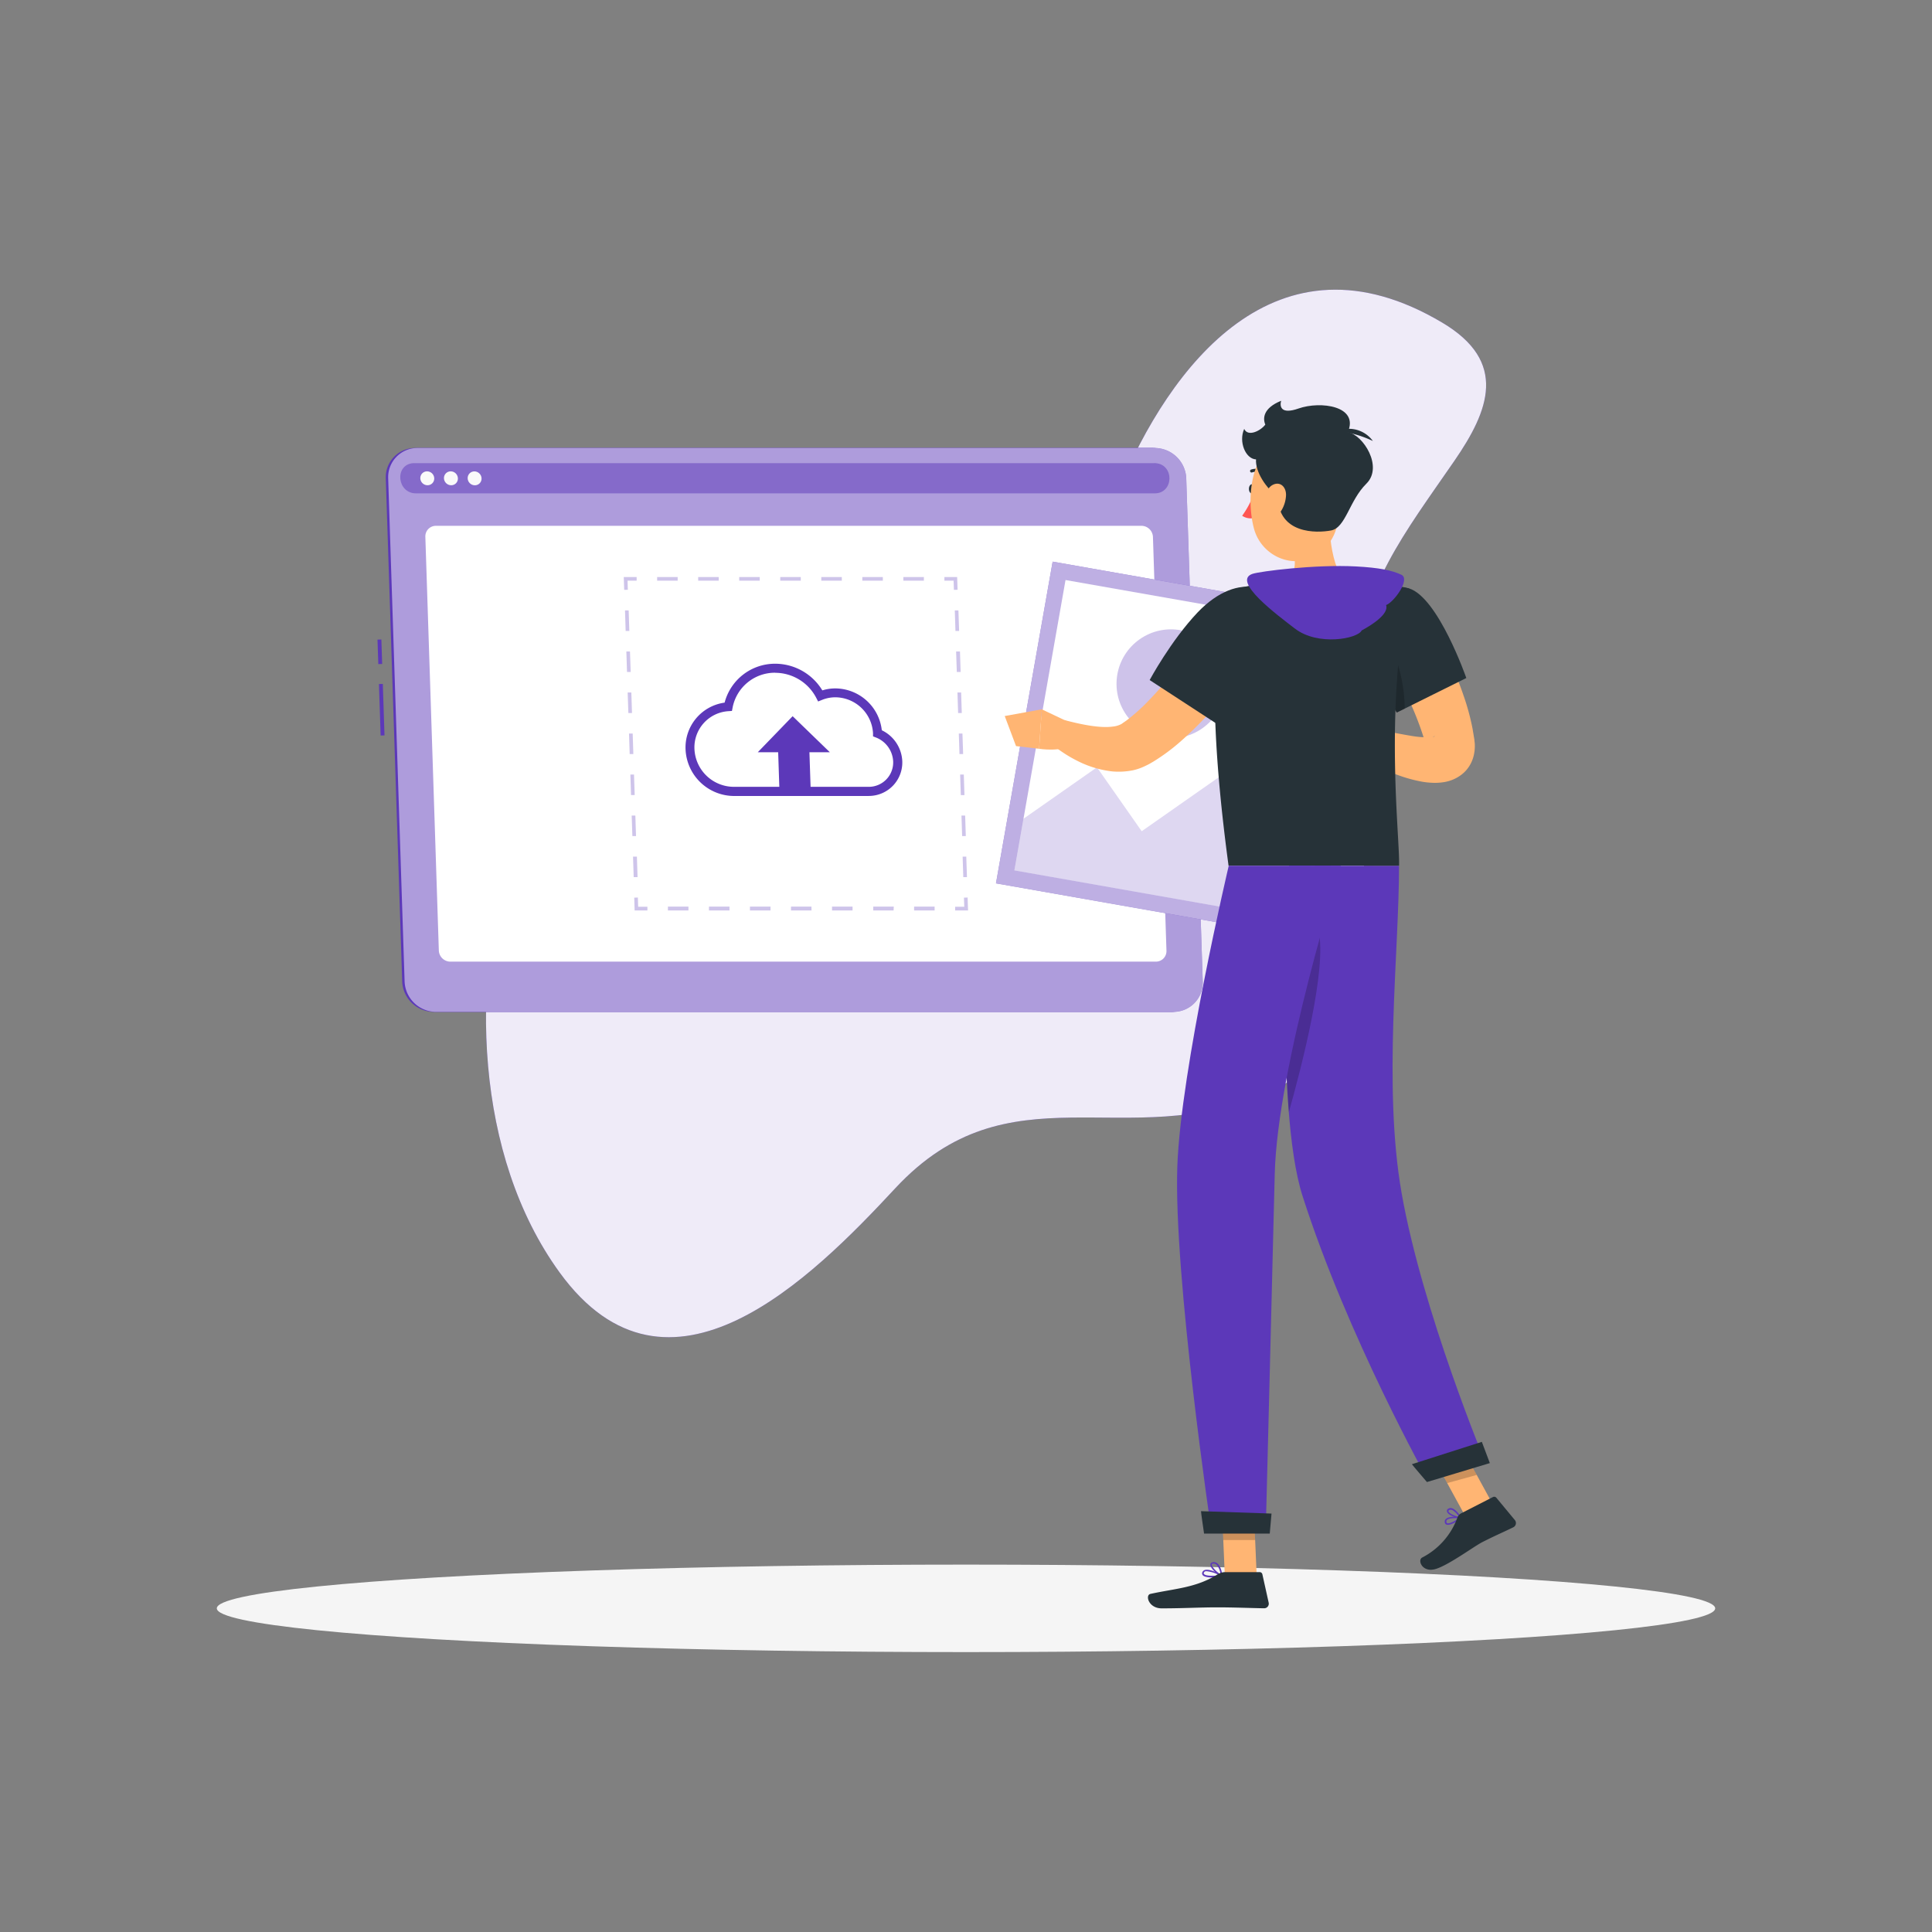 <svg xmlns="http://www.w3.org/2000/svg" viewBox="0 0 500 500"><rect x="0" y="0" width="500" height="500" fill="#808080" stroke="none"/><g id="freepik--background-simple--inject-153"><path d="M350.08,175.25c-4.14,35,20.94,88.69-22.3,107.61-36.27,15.86-66.57-7.09-96.07,24.65-21.5,23.13-58.77,60.53-86.9,21.78-22-30.31-23.14-75.54-12.51-109.86,8.35-27,35.42-82.38,70.69-87,39.63-5.22,64.74,46.76,86.5-5.7,13.09-31.56,40.71-68.87,83.8-43.21,17,10.12,12.11,22.68,3.1,35.75C363.1,138.54,352.92,151.19,350.08,175.25Z" style="fill:#5c38b9"></path><path d="M350.08,175.25c-4.14,35,20.94,88.69-22.3,107.61-36.27,15.86-66.57-7.09-96.07,24.65-21.5,23.13-58.77,60.53-86.9,21.78-22-30.31-23.14-75.54-12.51-109.86,8.35-27,35.42-82.38,70.69-87,39.63-5.22,64.74,46.76,86.5-5.7,13.09-31.56,40.71-68.87,83.8-43.21,17,10.12,12.11,22.68,3.1,35.75C363.1,138.54,352.92,151.19,350.08,175.25Z" style="fill:#fff;opacity:0.9"></path></g><g id="freepik--Shadow--inject-153"><ellipse id="freepik--path--inject-153" cx="250" cy="416.24" rx="193.89" ry="11.32" style="fill:#f5f5f5"></ellipse></g><g id="freepik--upload-window--inject-153"><rect x="98.3" y="177" width="1" height="13.33" transform="translate(-5.95 3.33) rotate(-1.87)" style="fill:#5c38b9"></rect><rect x="97.81" y="165.51" width="1" height="6.34" transform="translate(-5.46 3.3) rotate(-1.87)" style="fill:#5c38b9"></rect><path d="M112.2,261.87H303.06a7.56,7.56,0,0,0,7.59-7.85L306.4,123.79a8.18,8.18,0,0,0-8.1-7.85H107.44a7.57,7.57,0,0,0-7.6,7.85L104.09,254A8.19,8.19,0,0,0,112.2,261.87Z" style="fill:#5c38b9"></path><path d="M112.81,261.87H303.67a7.57,7.57,0,0,0,7.6-7.85L307,123.79a8.19,8.19,0,0,0-8.11-7.85H108.05a7.56,7.56,0,0,0-7.59,7.85L104.71,254A8.18,8.18,0,0,0,112.81,261.87Z" style="fill:#5c38b9"></path><path d="M112.81,261.87H303.67a7.57,7.57,0,0,0,7.6-7.85L307,123.79a8.19,8.19,0,0,0-8.11-7.85H108.05a7.56,7.56,0,0,0-7.59,7.85L104.71,254A8.18,8.18,0,0,0,112.81,261.87Z" style="fill:#fff;opacity:0.5"></path><path d="M298.43,119.86H107.56l-.64,0c-4.89.4-4.19,7.82.74,7.82H298.85c4.92,0,5.14-7.42.22-7.82C298.86,119.87,298.64,119.86,298.43,119.86Z" style="fill:#5c38b9;opacity:0.5"></path><path d="M112.38,123.79a1.73,1.73,0,0,1-1.74,1.79,1.87,1.87,0,0,1-1.86-1.79,1.73,1.73,0,0,1,1.74-1.8A1.86,1.86,0,0,1,112.38,123.79Z" style="fill:#fafafa"></path><path d="M118.5,123.79a1.72,1.72,0,0,1-1.74,1.79,1.88,1.88,0,0,1-1.86-1.79,1.73,1.73,0,0,1,1.74-1.8A1.86,1.86,0,0,1,118.5,123.79Z" style="fill:#fafafa"></path><ellipse cx="122.82" cy="123.79" rx="1.77" ry="1.83" transform="translate(-51.55 124.6) rotate(-45.49)" style="fill:#fafafa"></ellipse><path d="M116.51,248.87H299.13a2.73,2.73,0,0,0,2.75-2.84l-3.5-107.11a3,3,0,0,0-2.94-2.84H112.83a2.73,2.73,0,0,0-2.75,2.84L113.57,246A3,3,0,0,0,116.51,248.87Z" style="fill:#fff"></path><g style="opacity:0.3"><polygon points="250.53 235.62 247.19 235.62 247.19 234.67 249.55 234.67 249.47 232.31 250.42 232.28 250.53 235.62" style="fill:#5c38b9"></polygon><path d="M241.88,235.62h-5.31v-1h5.31Zm-10.62,0H226v-1h5.31Zm-10.62,0h-5.31v-1h5.31Zm-10.62,0h-5.31v-1H210Zm-10.61,0h-5.32v-1h5.32Zm-10.62,0h-5.31v-1h5.31Zm-10.62,0h-5.31v-1h5.31Z" style="fill:#5c38b9"></path><polygon points="167.55 235.62 164.24 235.62 164.14 232.31 165.08 232.28 165.16 234.67 167.55 234.67 167.55 235.62" style="fill:#5c38b9"></polygon><path d="M164,227l-.17-5.31,1,0,.17,5.31Zm-.34-10.62-.18-5.31.95,0,.17,5.31Zm-.35-10.62-.17-5.31.94,0,.18,5.31Zm-.35-10.61-.17-5.31.95,0,.17,5.31Zm-.34-10.62-.18-5.31.95,0,.17,5.31Zm-.35-10.63-.17-5.3.94,0,.18,5.31Zm-.35-10.61-.17-5.31.95,0,.17,5.31Z" style="fill:#5c38b9"></path><polygon points="161.54 152.66 161.43 149.33 164.76 149.33 164.76 150.28 162.41 150.28 162.48 152.63 161.54 152.66" style="fill:#5c38b9"></polygon><path d="M239.1,150.28h-5.31v-.95h5.31Zm-10.62,0h-5.31v-.95h5.31Zm-10.62,0h-5.31v-.95h5.31Zm-10.62,0h-5.31v-.95h5.31Zm-10.62,0h-5.31v-.95h5.31Zm-10.62,0h-5.31v-.95H186Zm-10.62,0h-5.31v-.95h5.31Z" style="fill:#5c38b9"></path><polygon points="246.87 152.66 246.79 150.28 244.41 150.28 244.41 149.33 247.71 149.33 247.82 152.63 246.87 152.66" style="fill:#5c38b9"></polygon><path d="M249.3,227l-.17-5.31.94,0,.18,5.31ZM249,216.38l-.17-5.31.95,0,.17,5.31Zm-.34-10.61-.18-5.31.95,0,.17,5.31Zm-.35-10.62-.17-5.31.94,0,.18,5.31Zm-.35-10.62-.17-5.31.95,0,.17,5.31Zm-.34-10.62-.18-5.31,1,0,.17,5.31Zm-.35-10.62-.17-5.31.94,0,.18,5.31Z" style="fill:#5c38b9"></path></g><path d="M224.82,206H189.91a12.6,12.6,0,0,1-12.49-12.1,11.71,11.71,0,0,1,10.11-12.06,13.48,13.48,0,0,1,13.07-10.07,14.31,14.31,0,0,1,12.22,6.9,11.37,11.37,0,0,1,3.39-.51,12.19,12.19,0,0,1,12,10.83,9.33,9.33,0,0,1,5.3,8,8.66,8.66,0,0,1-8.69,9Zm-24.22-31.9a11.14,11.14,0,0,0-11,9l-.17.89-.9.06a9.39,9.39,0,0,0-8.81,9.74,10.24,10.24,0,0,0,10.16,9.84h34.91a6.31,6.31,0,0,0,6.36-6.57,7,7,0,0,0-4.49-6.21l-.72-.28,0-.77a9.84,9.84,0,0,0-9.73-9.34,9.14,9.14,0,0,0-3.48.68l-1,.4-.49-.94A12,12,0,0,0,200.6,174.12Z" style="fill:#5c38b9"></path><polygon points="214.76 194.68 205.13 185.35 196.11 194.68 201.39 194.68 201.71 204.32 209.8 204.32 209.48 194.68 214.76 194.68" style="fill:#5c38b9"></polygon></g><g id="freepik--Character--inject-153"><path d="M367,156.8c.92,1.33,1.66,2.45,2.42,3.69s1.48,2.44,2.18,3.69c1.4,2.48,2.7,5,3.89,7.64a80.54,80.54,0,0,1,3.24,8.08,61.43,61.43,0,0,1,2.36,8.65l.38,2.28.05.29.06.36c0,.35.08.65.09,1a11.48,11.48,0,0,1,0,1.18l-.05.63-.11.7a8.76,8.76,0,0,1-.38,1.46,8.64,8.64,0,0,1-.7,1.52,8.46,8.46,0,0,1-2.21,2.52,10,10,0,0,1-4.51,1.92,14.44,14.44,0,0,1-3.26.16,19.08,19.08,0,0,1-2.65-.31,39,39,0,0,1-4.57-1.17,63.76,63.76,0,0,1-8-3.3,71.28,71.28,0,0,1-7.42-4.14l2.88-6.38a150.91,150.91,0,0,0,15.08,3.26,26.31,26.31,0,0,0,3.39.29,5.53,5.53,0,0,0,2.15-.24c.06-.05-.17-.12-.83.32a3.45,3.45,0,0,0-1.2,1.59,3.2,3.2,0,0,0-.15.48l-.06.32a1.59,1.59,0,0,1,0,.17c0,.05,0,0,0,0l0-.13,0-.21-.45-1.68a79.56,79.56,0,0,0-5.62-13.59c-1.13-2.26-2.37-4.49-3.63-6.7-.63-1.11-1.28-2.2-1.93-3.29s-1.35-2.23-1.93-3.14Z" style="fill:#ffb573"></path><path d="M351.79,187.81l-4.34-4.32-4.31,9.61s4.08,2.27,7.71.62Z" style="fill:#ffb573"></path><polygon points="341.04 180.04 337.84 188.16 343.13 193.1 347.45 183.49 341.04 180.04" style="fill:#ffb573"></polygon><rect x="264.45" y="152.05" width="84.54" height="84.54" transform="translate(38.36 -50.27) rotate(9.99)" style="fill:#5c38b9"></rect><rect x="264.45" y="152.05" width="84.54" height="84.54" transform="translate(38.36 -50.27) rotate(9.99)" style="fill:#fff;opacity:0.6"></rect><rect x="268.56" y="156.16" width="76.31" height="76.31" transform="translate(38.36 -50.27) rotate(9.99)" style="fill:#fff"></rect><circle cx="303.04" cy="176.97" r="14.09" transform="translate(-46.69 205.88) rotate(-35.01)" style="fill:#5c38b9;opacity:0.3"></circle><polygon points="320.66 197.48 295.47 215.12 283.89 198.58 264.88 211.89 262.52 225.28 337.67 238.51 340.03 225.13 320.66 197.48" style="fill:#5c38b9;opacity:0.2"></polygon><path d="M324.79,126.51c0,.67-.32,1.22-.76,1.23s-.8-.53-.81-1.19.33-1.22.76-1.22S324.78,125.85,324.79,126.51Z" style="fill:#263238"></path><path d="M324.53,127.72a24.15,24.15,0,0,1-3.06,5.76,3.85,3.85,0,0,0,3.19.53Z" style="fill:#ff5652"></path><path d="M327.14,122.77a.4.4,0,0,1-.3-.06,3,3,0,0,0-2.78-.45.39.39,0,0,1-.3-.73,3.92,3.92,0,0,1,3.53.54.39.39,0,0,1,.1.54A.4.4,0,0,1,327.14,122.77Z" style="fill:#263238"></path><path d="M344.07,129.05c-.42,6.14.06,18.53,4.75,22,0,0-1.15,5-12.28,6.41-12.23,1.53-6.61-5.34-6.61-5.34,6.48-2.44,5.69-7.37,3.94-11.88Z" style="fill:#ffb573"></path><path d="M374.39,394.57l-.07,0a.8.8,0,0,1-.42-.83.89.89,0,0,1,.34-.68c.94-.8,3.68-.45,3.8-.44a.21.21,0,0,1,.16.14.19.19,0,0,1-.06.2C377.5,393.48,375.38,394.91,374.39,394.57Zm3.13-1.64c-.93-.07-2.47-.08-3,.39a.54.54,0,0,0-.2.4c0,.37.14.44.19.47C375,394.44,376.51,393.68,377.52,392.93Z" style="fill:#5c38b9"></path><path d="M376.63,392.68c-1-.33-2-.9-2.15-1.48a.64.64,0,0,1,.32-.74,1.05,1.05,0,0,1,.85-.15c1.21.25,2.47,2.29,2.53,2.37a.18.18,0,0,1,0,.2.18.18,0,0,1-.17.1A5.08,5.08,0,0,1,376.63,392.68Zm-.92-1.95-.14,0a.66.66,0,0,0-.55.1c-.21.14-.18.25-.17.3.16.53,1.72,1.27,2.77,1.46A5.07,5.07,0,0,0,375.71,390.73Z" style="fill:#5c38b9"></path><path d="M313.67,408.24c-1.06,0-2.08-.15-2.43-.62a.75.75,0,0,1,0-.86,1,1,0,0,1,.62-.45c1.37-.38,4.26,1.26,4.38,1.33a.2.2,0,0,1,.09.21.19.19,0,0,1-.15.16A15.1,15.1,0,0,1,313.67,408.24Zm-1.31-1.6a1.48,1.48,0,0,0-.38,0,.59.59,0,0,0-.38.28c-.14.24-.09.36,0,.43.38.53,2.47.54,4,.33A8.67,8.67,0,0,0,312.36,406.64Z" style="fill:#5c38b9"></path><path d="M316.16,408l-.08,0c-1-.44-3-2.23-2.82-3.16,0-.22.19-.49.73-.55a1.44,1.44,0,0,1,1.08.34c1.05.86,1.28,3.08,1.28,3.18a.18.18,0,0,1-.08.17A.15.15,0,0,1,316.16,408Zm-2-3.35H314c-.35,0-.37.18-.38.22-.09.56,1.25,2,2.26,2.57a4.56,4.56,0,0,0-1.08-2.54A1.05,1.05,0,0,0,314.15,404.66Z" style="fill:#5c38b9"></path><polygon points="325.23 407.81 316.98 407.81 316.16 388.71 324.41 388.71 325.23 407.81" style="fill:#ffb573"></polygon><polygon points="386.92 390.39 379.27 392.49 369.48 374.58 377.13 372.48 386.92 390.39" style="fill:#ffb573"></polygon><path d="M378.12,391.66l8.26-4.23a.73.73,0,0,1,.88.19l4.79,5.78a1.22,1.22,0,0,1-.41,1.86c-2.9,1.42-4.39,2-8,3.83-2.23,1.14-8.87,6.08-12.22,7s-4.65-2.33-3.36-3a18.91,18.91,0,0,0,9.12-10.34A2,2,0,0,1,378.12,391.66Z" style="fill:#263238"></path><path d="M317,406.86h9a.72.72,0,0,1,.7.56l1.63,7.34a1.19,1.19,0,0,1-1.19,1.46c-3.25-.05-7.95-.24-12-.24-4.78,0-8.9.26-14.5.26-3.39,0-4.33-3.43-2.91-3.74,6.45-1.41,11.72-1.56,17.3-5A3.82,3.82,0,0,1,317,406.86Z" style="fill:#263238"></path><path d="M352.48,166.33c.86,2.21,1.81,4.37,2.77,6.4,1.64,3.51,3.28,6.57,4.47,8.68,1.06,1.91,1.76,3,1.76,3l18-8.94s-7.26-20.87-14.84-23.2C356.89,150,348.59,156.38,352.48,166.33Z" style="fill:#263238"></path><path d="M360.47,168.39c-1.57,1.15-2.69,4.26-3.49,7.91,1,2,2,3.75,2.74,5.11,1.06,1.91,1.76,3,1.76,3l2.06-1A39.8,39.8,0,0,0,360.47,168.39Z" style="opacity:0.2"></path><path d="M314.38,179.64c0,2.8.07,5.89.22,9.3.41,9.25,1.42,20.78,3.35,35.11h44.12c.31-6.77-3.95-39.82,2.59-71.74a116.33,116.33,0,0,0-14.78-1.86,163,163,0,0,0-18.76,0,84.92,84.92,0,0,0-12.69,2.29S314.37,157.33,314.38,179.64Z" style="fill:#263238"></path><path d="M325.73,166.54a41.24,41.24,0,0,1-2.19,4c-.73,1.18-1.47,2.32-2.23,3.42-1.52,2.2-3.11,4.32-4.78,6.39A91.87,91.87,0,0,1,305.4,192a51.26,51.26,0,0,1-6.91,5.1l-1,.58-.26.14-.36.18-.73.35a13.79,13.79,0,0,1-2.94,1,18.66,18.66,0,0,1-5.46.28A26.39,26.39,0,0,1,279,197a32.94,32.94,0,0,1-3.67-2.1,31.8,31.8,0,0,1-3.41-2.55l3.54-6c4.33,1.14,9.21,2.16,12.57,1.68a5.87,5.87,0,0,0,2-.56,3.06,3.06,0,0,0,.58-.37l.09-.09.06,0,.14-.11.61-.42a48.6,48.6,0,0,0,4.86-4.24,102.81,102.81,0,0,0,9.09-10.54c1.43-1.87,2.81-3.79,4.14-5.72.65-1,1.3-1.92,1.9-2.87s1.2-1.92,1.51-2.53Z" style="fill:#ffb573"></path><path d="M277.22,187.18l-7.61-3.61-.69,10.21s5.92,1,9.05-1.29Z" style="fill:#ffb573"></path><polygon points="260.02 185.31 262.95 193.09 268.92 193.78 269.61 183.57 260.02 185.31" style="fill:#ffb573"></polygon><path d="M331.18,161.13c-.26,7.89-16.5,26.05-16.5,26.05L297.53,176S303,165.8,310,158.43C320.69,147.33,331.49,151.67,331.18,161.13Z" style="fill:#263238"></path><polygon points="316.16 388.71 316.58 398.56 324.84 398.56 324.42 388.71 316.16 388.71" style="opacity:0.2"></polygon><polygon points="377.13 372.48 369.48 374.59 374.53 383.82 382.18 381.71 377.13 372.48" style="opacity:0.2"></polygon><path d="M347,124.64c-.33,8.18-.1,13-4.14,17.27-6.08,6.43-16.24,2.9-18.36-5.21-1.91-7.31-1.05-19.46,6.88-22.88A11.16,11.16,0,0,1,347,124.64Z" style="fill:#ffb573"></path><path d="M330.67,128.54c-2.95-2.1-5.84-6.43-5.61-9.65-2.73-.11-4.56-4.61-3.06-7.89.94,2.11,4.19.56,5.46-1.11-.68-1.61-.57-4.28,4.1-6.17-.39,1.36-.19,3.65,4.5,2,5.69-2,15.69-.66,12.76,6.11,4,.73,9.21,9,4.79,13.35s-5.33,11.38-9.11,12.1S330.89,138.25,330.67,128.54Z" style="fill:#263238"></path><path d="M346.16,111.56a7.66,7.66,0,0,1,9.14,2.57A27.85,27.85,0,0,0,346.16,111.56Z" style="fill:#263238"></path><path d="M332.82,128.19a8.28,8.28,0,0,1-1.93,4.95c-1.56,1.82-3.27.76-3.62-1.39-.31-1.93.13-5.21,2.07-6.24S332.89,126,332.82,128.19Z" style="fill:#ffb573"></path><path d="M333.6,224.05s-3.89,62.43,3.49,85.45c11.68,36.46,32.52,73.71,32.52,73.71l14.9-4.48s-16.39-39.32-21.78-70c-4.84-27.59-.66-62.11-.66-84.65Z" style="fill:#5c38b9"></path><path d="M333,238c4.16-1.21,7.41-.75,8.25,2.95,2.2,9.67-4.4,35.18-7.69,46.85C332.2,271,332.51,251,333,238Z" style="opacity:0.2"></path><path d="M365.4,378.94c-.06,0,3.89,4.61,3.89,4.61l16.28-4.9-2.07-5.5Z" style="fill:#263238"></path><path d="M318,224.05s-12.43,52.67-13.31,77.83c-1,28.22,8.87,94.77,8.87,94.77h14s1.72-67.07,2.34-92.77c.68-28,17.12-79.83,17.12-79.83Z" style="fill:#5c38b9"></path><path d="M310.82,391.09c-.06,0,.79,5.8.79,5.8h17l.46-5.18Z" style="fill:#263238"></path><path d="M324.12,148.52c1.9-.66,16.31-2.49,26.77-1.93,6,.32,9.34,1,11.78,2.15s-1.93,7.12-3.95,7.85c.82,2.28-3.73,5.19-6.32,6.57-1,2.14-11.27,4.12-17.27-.48C330.52,159.14,318.73,150.39,324.12,148.52Z" style="fill:#5c38b9"></path></g></svg>